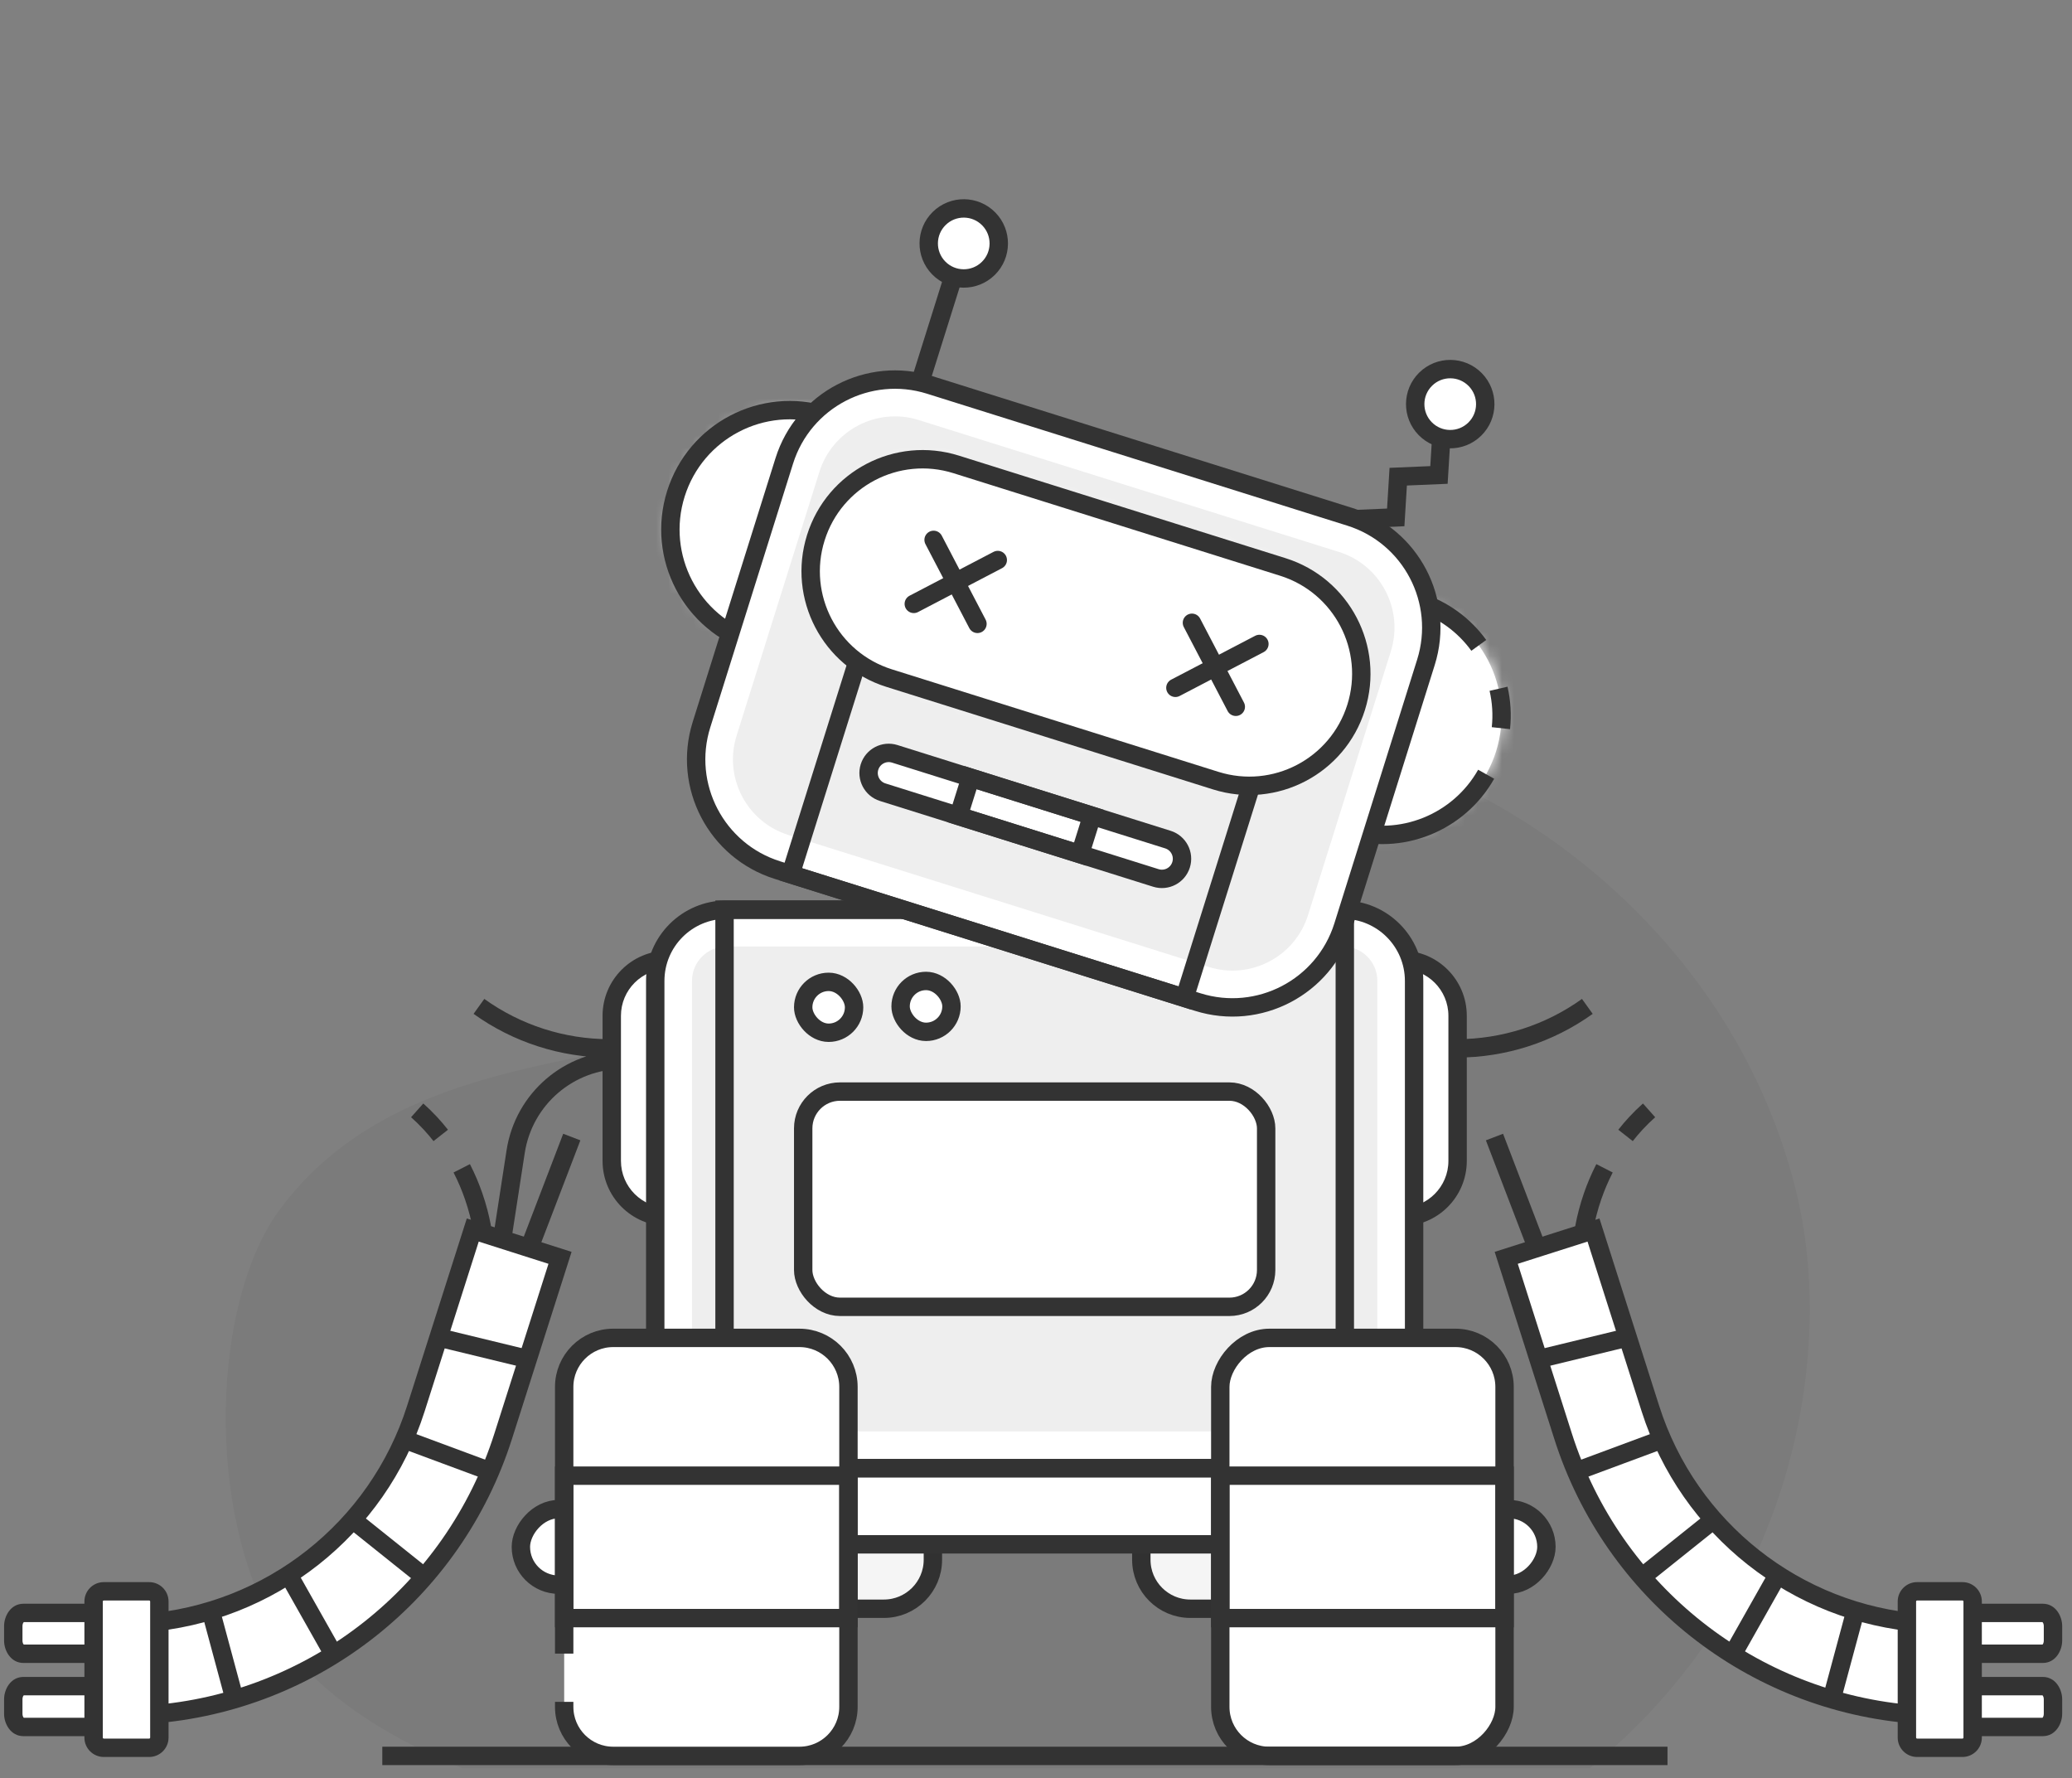 <svg width="169" height="145" viewBox="0 0 169 145" fill="none" xmlns="http://www.w3.org/2000/svg">
<rect x="0" y="0" width="169" height="145" fill="#808080" stroke="none"/>
<rect x="50.09" y="109.198" width="26" height="22" rx="4" fill="white" stroke="#333333" stroke-width="1.5"/>
<rect width="26" height="22" rx="4" transform="matrix(-1 0 0 1 119.09 109.198)" fill="white" stroke="#333333" stroke-width="1.5"/>
<path fill-rule="evenodd" clip-rule="evenodd" d="M129.667 144.198C146.508 130.524 149.712 110.157 146.485 97.109C140.992 74.895 120.682 61.9 106.946 60.432C96.908 59.357 85.189 61.943 77.895 69.148C69.887 77.056 63.427 81.827 54.328 84.543C45.64 87.138 31.172 87.419 22.853 98.598C17.283 106.083 16.695 123.105 22.564 132.998C26.835 140.198 37.357 143.983 37.696 144.198H129.667Z" fill="black" fill-opacity="0.04"/>
<path d="M42.059 93.916L41.318 93.802L42.059 93.916ZM41.318 93.802L38.218 113.912L39.7 114.14L42.8 94.031L41.318 93.802ZM50.785 85.682C46.058 85.682 42.038 89.13 41.318 93.802L42.8 94.031C43.407 90.09 46.798 87.182 50.785 87.182V85.682ZM49.708 86.248H51.304V84.748H49.708V86.248ZM38.626 82.684C41.856 85.002 45.732 86.248 49.708 86.248V84.748C46.046 84.748 42.476 83.6 39.5 81.465L38.626 82.684Z" fill="#333333"/>
<path d="M118.824 86.248H117.228V84.748H118.824V86.248ZM129.906 82.684C126.676 85.002 122.8 86.248 118.824 86.248V84.748C122.486 84.748 126.056 83.6 129.032 81.465L129.906 82.684Z" fill="#333333"/>
<rect x="59.839" y="82.111" width="49.106" height="43.836" rx="5" fill="white" stroke="#333333" stroke-width="1.5"/>
<path d="M49.897 82.841C49.897 80.32 51.94 78.277 54.461 78.277H114.322C116.843 78.277 118.887 80.32 118.887 82.841V94.676C118.887 97.197 116.843 99.24 114.322 99.24H54.461C51.94 99.24 49.897 97.197 49.897 94.676V82.841Z" fill="white"/>
<path d="M54.461 79.027H114.323V77.527H54.461V79.027ZM118.137 82.841V94.676H119.637V82.841H118.137ZM114.323 98.49H54.461V99.99H114.323V98.49ZM50.647 94.676V82.841H49.147V94.676H50.647ZM54.461 98.49C52.355 98.49 50.647 96.782 50.647 94.676H49.147C49.147 97.611 51.526 99.99 54.461 99.99V98.49ZM118.137 94.676C118.137 96.782 116.429 98.49 114.323 98.49V99.99C117.258 99.99 119.637 97.611 119.637 94.676H118.137ZM114.323 79.027C116.429 79.027 118.137 80.735 118.137 82.841H119.637C119.637 79.906 117.258 77.527 114.323 77.527V79.027ZM54.461 77.527C51.526 77.527 49.147 79.906 49.147 82.841H50.647C50.647 80.735 52.355 79.027 54.461 79.027V77.527Z" fill="#333333"/>
<path d="M54.944 79.995C54.944 77.615 56.873 75.685 59.254 75.685H109.53C111.91 75.685 113.839 77.615 113.839 79.995V113.925C113.839 116.305 111.91 118.235 109.53 118.235H59.254C56.873 118.235 54.944 116.305 54.944 113.925V79.995Z" fill="#EEEEEE" stroke="white" stroke-width="3"/>
<path d="M59.254 74.935H109.53V73.435H59.254V74.935ZM114.589 79.995V113.925H116.089V79.995H114.589ZM109.53 118.985H59.254V120.485H109.53V118.985ZM54.194 113.925V79.995H52.694V113.925H54.194ZM59.254 118.985C56.459 118.985 54.194 116.72 54.194 113.925H52.694C52.694 117.548 55.631 120.485 59.254 120.485V118.985ZM114.589 113.925C114.589 116.72 112.324 118.985 109.53 118.985V120.485C113.153 120.485 116.089 117.548 116.089 113.925H114.589ZM109.53 74.935C112.324 74.935 114.589 77.201 114.589 79.995H116.089C116.089 76.372 113.153 73.435 109.53 73.435V74.935ZM59.254 73.435C55.631 73.435 52.694 76.372 52.694 79.995H54.194C54.194 77.201 56.459 74.935 59.254 74.935V73.435Z" fill="#333333"/>
<path d="M59.096 74.185V73.435H58.346V74.185H59.096ZM109.688 74.185H110.438V73.435H109.688V74.185ZM109.688 119.735V120.485H110.438V119.735H109.688ZM59.096 119.735H58.346V120.485H59.096V119.735ZM59.096 74.935H109.688V73.435H59.096V74.935ZM108.938 74.185V119.735H110.438V74.185H108.938ZM109.688 118.985H59.096V120.485H109.688V118.985ZM59.846 119.735V74.185H58.346V119.735H59.846Z" fill="#333333"/>
<rect x="67.012" y="90.522" width="34.76" height="14.554" rx="1.5" fill="white" stroke="white" stroke-width="3"/>
<rect x="65.512" y="89.022" width="37.76" height="17.554" rx="3" stroke="#333333" stroke-width="1.5"/>
<path d="M42.267 104.138L46.637 92.73" stroke="#333333" stroke-width="1.5"/>
<path d="M39.525 102.381C39.538 101.565 39.411 100.331 39.039 98.9C38.927 98.466 38.791 98.015 38.631 97.551C38.506 97.192 38.366 96.825 38.21 96.455C38.046 96.066 37.863 95.674 37.661 95.279M34.027 90.554C34.41 90.895 34.768 91.246 35.102 91.607C35.403 91.931 35.684 92.262 35.948 92.598" stroke="#333333" stroke-width="1.5"/>
<rect x="65.512" y="80.074" width="4.15" height="4.15" rx="2.075" fill="white" stroke="#333333" stroke-width="1.5"/>
<path d="M126.265 104.138L121.895 92.73" stroke="#333333" stroke-width="1.5"/>
<path d="M129.007 102.381C128.995 101.565 129.121 100.331 129.493 98.9C129.605 98.466 129.741 98.015 129.901 97.551C130.026 97.192 130.166 96.825 130.322 96.455C130.486 96.066 130.669 95.674 130.871 95.279M134.505 90.554C134.122 90.895 133.764 91.246 133.43 91.607C133.129 91.931 132.848 92.262 132.584 92.598" stroke="#333333" stroke-width="1.5"/>
<path d="M39.535 102.198L43.793 103.555L39.606 116.689C35.893 128.338 25.74 136.698 13.694 138.177L13.362 133.714C23.588 132.375 32.189 125.243 35.348 115.332L39.535 102.198Z" fill="white" stroke="white" stroke-width="3"/>
<path fill-rule="evenodd" clip-rule="evenodd" d="M45.678 102.581L41.036 117.145C36.984 129.855 25.616 138.829 12.313 139.82L11.758 132.372C22.023 131.607 30.793 124.683 33.919 114.876L38.561 100.313L45.678 102.581Z" stroke="#333333" stroke-width="1.5"/>
<path d="M1.913 140.839C1.455 140.839 1.083 140.359 1.083 139.767L1.083 138.581C1.083 137.989 1.455 137.509 1.913 137.509L9.797 137.509C10.255 137.509 10.627 137.989 10.627 138.581V139.767C10.627 140.359 10.255 140.839 9.797 140.839L1.913 140.839Z" fill="white"/>
<path d="M10.627 139.767H9.877H10.627ZM9.797 140.839V140.089V140.839ZM9.797 137.509V136.759V137.509ZM10.627 138.581H11.377H10.627ZM1.083 138.581L1.833 138.581L1.083 138.581ZM1.913 137.509L1.913 138.259L1.913 137.509ZM1.083 139.767H0.333H1.083ZM1.913 140.839L1.913 141.589L1.913 140.839ZM1.833 139.767L1.833 138.581L0.333 138.581L0.333 139.767H1.833ZM1.913 138.259L9.797 138.259V136.759L1.913 136.759L1.913 138.259ZM9.877 138.581V139.767H11.377V138.581H9.877ZM9.797 140.089L1.913 140.089L1.913 141.589L9.797 141.589V140.089ZM9.877 139.767C9.877 139.911 9.831 140.014 9.791 140.066C9.751 140.117 9.747 140.089 9.797 140.089V141.589C10.837 141.589 11.377 140.584 11.377 139.767H9.877ZM9.797 138.259C9.747 138.259 9.751 138.231 9.791 138.282C9.831 138.334 9.877 138.437 9.877 138.581H11.377C11.377 137.765 10.837 136.759 9.797 136.759V138.259ZM1.833 138.581C1.833 138.437 1.879 138.334 1.919 138.282C1.959 138.231 1.963 138.259 1.913 138.259L1.913 136.759C0.873 136.759 0.333 137.765 0.333 138.581L1.833 138.581ZM0.333 139.767C0.333 140.584 0.873 141.589 1.913 141.589L1.913 140.089C1.963 140.089 1.959 140.117 1.919 140.066C1.879 140.014 1.833 139.911 1.833 139.767H0.333Z" fill="#333333"/>
<path d="M1.913 134.87C1.455 134.87 1.083 134.39 1.083 133.798L1.083 132.612C1.083 132.02 1.455 131.54 1.913 131.54L9.797 131.54C10.255 131.54 10.627 132.02 10.627 132.612V133.798C10.627 134.39 10.255 134.87 9.797 134.87L1.913 134.87Z" fill="white"/>
<path d="M10.627 133.798H9.877H10.627ZM9.797 134.87V134.12V134.87ZM9.797 131.54V130.79V131.54ZM10.627 132.612H11.377H10.627ZM1.083 132.612L1.833 132.612L1.083 132.612ZM1.913 131.54L1.913 132.29L1.913 131.54ZM1.083 133.798H0.333H1.083ZM1.913 134.87L1.913 135.62L1.913 134.87ZM1.833 133.798L1.833 132.612L0.333 132.612L0.333 133.798H1.833ZM1.913 132.29L9.797 132.29V130.79L1.913 130.79L1.913 132.29ZM9.877 132.612V133.798H11.377V132.612H9.877ZM9.797 134.12L1.913 134.12L1.913 135.62L9.797 135.62V134.12ZM9.877 133.798C9.877 133.942 9.831 134.045 9.791 134.097C9.751 134.148 9.747 134.12 9.797 134.12V135.62C10.837 135.62 11.377 134.614 11.377 133.798H9.877ZM9.797 132.29C9.747 132.29 9.751 132.262 9.791 132.313C9.831 132.365 9.877 132.468 9.877 132.612H11.377C11.377 131.795 10.837 130.79 9.797 130.79V132.29ZM1.833 132.612C1.833 132.468 1.879 132.365 1.919 132.313C1.959 132.262 1.963 132.29 1.913 132.29L1.913 130.79C0.873 130.79 0.333 131.795 0.333 132.612L1.833 132.612ZM0.333 133.798C0.333 134.614 0.873 135.62 1.913 135.62L1.913 134.12C1.963 134.12 1.959 134.148 1.919 134.097C1.879 134.045 1.833 133.942 1.833 133.798H0.333Z" fill="#333333"/>
<path d="M11.498 141.037H9.135L9.135 131.277L11.498 131.277L11.498 141.037Z" fill="white" stroke="white" stroke-width="3"/>
<path d="M12.998 141.707H12.248H12.998ZM12.168 142.537V143.287H12.168L12.168 142.537ZM12.168 129.777V130.527V129.777ZM12.998 130.607H13.748H12.998ZM7.635 130.607L6.885 130.607L7.635 130.607ZM8.465 129.777V129.027V129.777ZM7.635 141.707H8.385H7.635ZM8.465 142.537V141.787V142.537ZM8.385 141.707L8.385 130.607L6.885 130.607L6.885 141.707H8.385ZM8.465 130.527L12.168 130.527V129.027L8.465 129.027L8.465 130.527ZM12.248 130.607L12.248 141.707H13.748L13.748 130.607L12.248 130.607ZM12.168 141.787H8.465V143.287H12.168V141.787ZM12.248 141.707C12.248 141.751 12.212 141.787 12.168 141.787L12.168 143.287C13.04 143.287 13.748 142.579 13.748 141.707H12.248ZM12.168 130.527C12.212 130.527 12.248 130.562 12.248 130.607L13.748 130.607C13.748 129.734 13.04 129.027 12.168 129.027V130.527ZM8.385 130.607C8.385 130.562 8.421 130.527 8.465 130.527L8.465 129.027C7.593 129.027 6.885 129.734 6.885 130.607L8.385 130.607ZM6.885 141.707C6.885 142.579 7.593 143.287 8.465 143.287L8.465 141.787C8.421 141.787 8.385 141.751 8.385 141.707H6.885Z" fill="#333333"/>
<rect x="73.456" y="80" width="4.15" height="4.15" rx="2.075" fill="white" stroke="#333333" stroke-width="1.5"/>
<circle cx="112.382" cy="114.758" r="0.426" fill="#333333"/>
<path d="M101.301 113.109C101.497 112.913 101.497 112.597 101.301 112.402C101.106 112.206 100.79 112.206 100.594 112.402L101.301 113.109ZM99.962 113.034C99.766 113.229 99.766 113.546 99.962 113.741C100.157 113.937 100.473 113.937 100.669 113.741L99.962 113.034ZM100.594 112.402L99.962 113.034L100.669 113.741L101.301 113.109L100.594 112.402Z" fill="#333333"/>
<path d="M128.997 102.198L124.739 103.555L128.925 116.689C132.639 128.338 142.792 136.698 154.838 138.177L155.17 133.714C144.944 132.375 136.343 125.243 133.184 115.332L128.997 102.198Z" fill="white" stroke="white" stroke-width="3"/>
<path fill-rule="evenodd" clip-rule="evenodd" d="M122.854 102.581L127.496 117.145C131.548 129.855 142.915 138.829 156.219 139.82L156.774 132.372C146.509 131.607 137.739 124.683 134.613 114.876L129.971 100.313L122.854 102.581Z" stroke="#333333" stroke-width="1.5"/>
<path d="M166.619 140.839C167.077 140.839 167.449 140.359 167.449 139.767L167.449 138.581C167.449 137.989 167.077 137.509 166.619 137.509L158.735 137.509C158.276 137.509 157.905 137.989 157.905 138.581V139.767C157.905 140.359 158.276 140.839 158.735 140.839L166.619 140.839Z" fill="white"/>
<path d="M157.905 139.767H158.655H157.905ZM158.735 140.839V140.089V140.839ZM158.735 137.509V136.759V137.509ZM157.905 138.581H157.155H157.905ZM167.449 138.581L166.699 138.581L167.449 138.581ZM166.619 137.509L166.619 138.259L166.619 137.509ZM167.449 139.767H168.199H167.449ZM166.619 140.839L166.619 141.589L166.619 140.839ZM166.699 139.767L166.699 138.581L168.199 138.581L168.199 139.767H166.699ZM166.619 138.259L158.735 138.259V136.759L166.619 136.759L166.619 138.259ZM158.655 138.581V139.767H157.155V138.581H158.655ZM158.735 140.089L166.619 140.089L166.619 141.589L158.735 141.589V140.089ZM158.655 139.767C158.655 139.911 158.701 140.014 158.741 140.066C158.781 140.117 158.785 140.089 158.735 140.089V141.589C157.695 141.589 157.155 140.584 157.155 139.767H158.655ZM158.735 138.259C158.785 138.259 158.781 138.231 158.741 138.282C158.701 138.334 158.655 138.437 158.655 138.581H157.155C157.155 137.765 157.695 136.759 158.735 136.759V138.259ZM166.699 138.581C166.699 138.437 166.653 138.334 166.613 138.282C166.573 138.231 166.569 138.259 166.619 138.259L166.619 136.759C167.659 136.759 168.199 137.765 168.199 138.581L166.699 138.581ZM168.199 139.767C168.199 140.584 167.659 141.589 166.619 141.589L166.619 140.089C166.569 140.089 166.573 140.117 166.613 140.066C166.653 140.014 166.699 139.911 166.699 139.767H168.199Z" fill="#333333"/>
<path d="M166.619 134.87C167.077 134.87 167.449 134.39 167.449 133.798L167.449 132.612C167.449 132.02 167.077 131.54 166.619 131.54L158.735 131.54C158.276 131.54 157.905 132.02 157.905 132.612V133.798C157.905 134.39 158.276 134.87 158.735 134.87L166.619 134.87Z" fill="white"/>
<path d="M157.905 133.798H158.655H157.905ZM158.735 134.87V134.12V134.87ZM158.735 131.54V130.79V131.54ZM157.905 132.612H157.155H157.905ZM167.449 132.612L166.699 132.612L167.449 132.612ZM166.619 131.54L166.619 132.29L166.619 131.54ZM167.449 133.798H168.199H167.449ZM166.619 134.87L166.619 135.62L166.619 134.87ZM166.699 133.798L166.699 132.612L168.199 132.612L168.199 133.798H166.699ZM166.619 132.29L158.735 132.29V130.79L166.619 130.79L166.619 132.29ZM158.655 132.612V133.798H157.155V132.612H158.655ZM158.735 134.12L166.619 134.12L166.619 135.62L158.735 135.62V134.12ZM158.655 133.798C158.655 133.942 158.701 134.045 158.741 134.097C158.781 134.148 158.785 134.12 158.735 134.12V135.62C157.695 135.62 157.155 134.614 157.155 133.798H158.655ZM158.735 132.29C158.785 132.29 158.781 132.262 158.741 132.313C158.701 132.365 158.655 132.468 158.655 132.612H157.155C157.155 131.795 157.695 130.79 158.735 130.79V132.29ZM166.699 132.612C166.699 132.468 166.653 132.365 166.613 132.313C166.573 132.262 166.569 132.29 166.619 132.29L166.619 130.79C167.659 130.79 168.199 131.795 168.199 132.612L166.699 132.612ZM168.199 133.798C168.199 134.614 167.659 135.62 166.619 135.62L166.619 134.12C166.569 134.12 166.573 134.148 166.613 134.097C166.653 134.045 166.699 133.942 166.699 133.798H168.199Z" fill="#333333"/>
<path d="M157.034 141.037H159.397L159.397 131.277L157.034 131.277L157.034 141.037Z" fill="white" stroke="white" stroke-width="3"/>
<path d="M155.534 141.707H156.284H155.534ZM156.364 142.537V143.287H156.364L156.364 142.537ZM156.364 129.777V130.527V129.777ZM155.534 130.607H154.784H155.534ZM160.897 130.607L161.647 130.607L160.897 130.607ZM160.067 129.777V129.027V129.777ZM160.897 141.707H160.147H160.897ZM160.067 142.537V141.787V142.537ZM160.147 141.707L160.147 130.607L161.647 130.607L161.647 141.707H160.147ZM160.067 130.527L156.364 130.527V129.027L160.067 129.027L160.067 130.527ZM156.284 130.607L156.284 141.707H154.784L154.784 130.607L156.284 130.607ZM156.364 141.787H160.067V143.287H156.364V141.787ZM156.284 141.707C156.284 141.751 156.32 141.787 156.364 141.787L156.364 143.287C155.492 143.287 154.784 142.579 154.784 141.707H156.284ZM156.364 130.527C156.32 130.527 156.284 130.562 156.284 130.607L154.784 130.607C154.784 129.734 155.492 129.027 156.364 129.027V130.527ZM160.147 130.607C160.147 130.562 160.111 130.527 160.067 130.527L160.067 129.027C160.939 129.027 161.647 129.734 161.647 130.607L160.147 130.607ZM161.647 141.707C161.647 142.579 160.939 143.287 160.067 143.287L160.067 141.787C160.111 141.787 160.147 141.751 160.147 141.707H161.647Z" fill="#333333"/>
<rect width="14.011" height="6.162" rx="3.081" transform="matrix(-1 0 0 1 126.131 123.073)" fill="white" stroke="#333333" stroke-width="1.5"/>
<rect width="14.011" height="6.162" rx="3.081" transform="matrix(-1 0 0 1 56.496 123.073)" fill="white" stroke="#333333" stroke-width="1.5"/>
<rect width="23.186" height="34.091" rx="4" transform="matrix(-1 0 0 1 122.717 109.109)" fill="white"/>
<rect width="23.186" height="34.091" rx="4" transform="matrix(-1 0 0 1 122.717 109.109)" stroke="#333333" stroke-width="1.5"/>
<rect width="23.186" height="11.616" transform="matrix(-1 0 0 1 122.717 120.346)" stroke="#333333" stroke-width="1.5"/>
<path d="M31.182 143.2H136.008" stroke="#333333" stroke-width="1.5"/>
<path d="M29.09 124.198L34.09 128.198" stroke="#333333" stroke-width="1.5"/>
<path d="M23.395 128.178L26.986 134.535" stroke="#333333" stroke-width="1.5"/>
<path d="M17.237 131.541L19.137 138.591" stroke="#333333" stroke-width="1.5"/>
<path d="M33.334 117.527L40.179 120.067" stroke="#333333" stroke-width="1.5"/>
<path d="M35.979 109.122L43.074 110.844" stroke="#333333" stroke-width="1.5"/>
<path d="M139.442 124.198L134.442 128.198" stroke="#333333" stroke-width="1.5"/>
<path d="M145.137 128.178L141.546 134.535" stroke="#333333" stroke-width="1.5"/>
<path d="M151.295 131.541L149.395 138.591" stroke="#333333" stroke-width="1.5"/>
<path d="M135.198 117.527L128.353 120.067" stroke="#333333" stroke-width="1.5"/>
<path d="M132.553 109.122L125.458 110.844" stroke="#333333" stroke-width="1.5"/>
<rect width="23.186" height="34.091" rx="4" transform="matrix(-1 0 0 1 69.203 109.109)" fill="white"/>
<path d="M46.017 134.857V113.109C46.017 110.9 47.808 109.109 50.017 109.109H65.203C67.412 109.109 69.203 110.9 69.203 113.109V139.2C69.203 141.409 67.412 143.2 65.203 143.2H50.017C47.808 143.2 46.017 141.409 46.017 139.2V138.794" stroke="#333333" stroke-width="1.5"/>
<rect width="23.186" height="11.616" transform="matrix(-1 0 0 1 69.203 120.346)" stroke="#333333" stroke-width="1.5"/>
<mask id="path-57-inside-1_10633_9475" fill="white">
<path d="M55.128 40.27C56.738 35.14 62.202 32.286 67.332 33.897L115.654 49.065C120.784 50.675 123.637 56.139 122.027 61.269C120.417 66.399 114.953 69.252 109.823 67.642L61.501 52.474C56.371 50.863 53.518 45.399 55.128 40.27Z"/>
</mask>
<path d="M55.128 40.27C56.738 35.14 62.202 32.286 67.332 33.897L115.654 49.065C120.784 50.675 123.637 56.139 122.027 61.269C120.417 66.399 114.953 69.252 109.823 67.642L61.501 52.474C56.371 50.863 53.518 45.399 55.128 40.27Z" fill="white"/>
<path d="M115.654 49.065L114.756 51.927L114.756 51.927L115.654 49.065ZM67.332 33.897L68.231 31.035L68.231 31.035L67.332 33.897ZM66.434 36.759L114.756 51.927L116.552 46.203L68.231 31.035L66.434 36.759ZM110.721 64.78L62.399 49.611L60.602 55.336L108.924 70.504L110.721 64.78ZM62.399 49.611C58.85 48.497 56.876 44.717 57.99 41.168L52.266 39.371C50.159 46.082 53.892 53.229 60.602 55.336L62.399 49.611ZM119.164 60.371C118.05 63.92 114.27 65.894 110.721 64.78L108.924 70.504C115.635 72.611 122.783 68.878 124.889 62.168L119.164 60.371ZM114.756 51.927C118.305 53.041 120.279 56.822 119.164 60.371L124.889 62.168C126.996 55.457 123.263 48.309 116.552 46.203L114.756 51.927ZM68.231 31.035C61.52 28.928 54.372 32.66 52.266 39.371L57.99 41.168C59.104 37.619 62.885 35.645 66.434 36.759L68.231 31.035Z" fill="white" mask="url(#path-57-inside-1_10633_9475)"/>
<path d="M61.501 52.473L61.725 51.758L61.501 52.473ZM109.822 67.642L109.598 68.357L109.822 67.642ZM115.654 49.065L115.429 49.78L115.654 49.065ZM67.332 33.896L67.556 33.181L67.556 33.181L67.332 33.896ZM67.107 34.612L115.429 49.78L115.878 48.349L67.556 33.181L67.107 34.612ZM110.047 66.926L61.725 51.758L61.276 53.189L109.598 68.357L110.047 66.926ZM61.725 51.758C56.99 50.272 54.357 45.228 55.843 40.494L54.412 40.045C52.678 45.57 55.751 51.455 61.276 53.189L61.725 51.758ZM67.556 33.181C62.031 31.447 56.147 34.52 54.412 40.045L55.843 40.494C57.33 35.759 62.373 33.126 67.107 34.612L67.556 33.181ZM115.429 49.78C117.345 50.382 118.915 51.564 120.009 53.073L121.223 52.192C119.947 50.431 118.112 49.05 115.878 48.349L115.429 49.78ZM121.496 56.339C121.717 57.296 121.783 58.296 121.675 59.304L123.166 59.465C123.293 58.287 123.216 57.118 122.958 56.002L121.496 56.339ZM120.563 62.774C118.524 66.392 114.168 68.22 110.047 66.926L109.598 68.357C114.409 69.867 119.49 67.733 121.87 63.51L120.563 62.774Z" fill="#333333"/>
<path d="M110.518 42.336L113.841 42.195L114.044 38.875L117.367 38.734L117.571 35.415" stroke="#333333" stroke-width="1.5"/>
<circle cx="118.286" cy="32.958" r="2.857" transform="rotate(45.544 118.286 32.958)" fill="white" stroke="#333333" stroke-width="1.5"/>
<path d="M74.979 31.411L77.939 21.983" stroke="#333333" stroke-width="1.5"/>
<circle cx="78.607" cy="19.854" r="2.857" transform="rotate(45.544 78.607 19.854)" fill="white" stroke="#333333" stroke-width="1.5"/>
<path d="M65.4 38.037C66.717 33.841 71.187 31.507 75.384 32.824L109.66 43.583C113.856 44.9 116.19 49.37 114.873 53.567L108.121 75.076C106.804 79.272 102.334 81.607 98.138 80.289L63.862 69.53C59.665 68.213 57.331 63.743 58.648 59.546L65.4 38.037Z" fill="#EEEEEE" stroke="white" stroke-width="3"/>
<mask id="path-65-inside-2_10633_9475" fill="white">
<path d="M66.542 43.852C68.053 39.04 73.178 36.364 77.991 37.874L104.634 46.237C109.446 47.748 112.123 52.874 110.612 57.686C109.101 62.498 103.976 65.175 99.163 63.664L72.52 55.301C67.708 53.791 65.031 48.665 66.542 43.852Z"/>
</mask>
<path d="M66.542 43.852C68.053 39.04 73.178 36.364 77.991 37.874L104.634 46.237C109.446 47.748 112.123 52.874 110.612 57.686C109.101 62.498 103.976 65.175 99.163 63.664L72.52 55.301C67.708 53.791 65.031 48.665 66.542 43.852Z" fill="white"/>
<path d="M77.092 40.736L103.735 49.1L105.532 43.375L78.889 35.012L77.092 40.736ZM100.062 60.802L73.419 52.439L71.622 58.163L98.265 66.527L100.062 60.802ZM73.419 52.439C70.187 51.424 68.39 47.983 69.404 44.751L63.68 42.954C61.673 49.347 65.229 56.157 71.622 58.163L73.419 52.439ZM107.75 56.788C106.735 60.019 103.293 61.816 100.062 60.802L98.265 66.527C104.658 68.534 111.468 64.978 113.474 58.585L107.75 56.788ZM103.735 49.1C106.967 50.114 108.764 53.556 107.75 56.788L113.474 58.585C115.481 52.191 111.925 45.382 105.532 43.375L103.735 49.1ZM78.889 35.012C72.496 33.005 65.687 36.561 63.68 42.954L69.404 44.751C70.419 41.519 73.861 39.722 77.092 40.736L78.889 35.012Z" fill="white" mask="url(#path-65-inside-2_10633_9475)"/>
<path d="M74.532 49.249L81.382 45.672" stroke="#333333" stroke-width="1.5" stroke-linecap="round"/>
<path d="M79.725 50.878L76.148 44.029" stroke="#333333" stroke-width="1.5" stroke-linecap="round"/>
<path d="M95.87 56.094L102.721 52.517" stroke="#333333" stroke-width="1.5" stroke-linecap="round"/>
<path d="M100.796 57.641L97.219 50.79" stroke="#333333" stroke-width="1.5" stroke-linecap="round"/>
<path d="M77.766 38.59L104.409 46.953L104.858 45.522L78.215 37.159L77.766 38.59ZM99.388 62.949L72.745 54.586L72.296 56.017L98.939 64.38L99.388 62.949ZM72.745 54.586C68.328 53.199 65.871 48.494 67.258 44.077L65.826 43.628C64.192 48.835 67.088 54.382 72.296 56.017L72.745 54.586ZM109.896 57.462C108.51 61.879 103.805 64.335 99.388 62.949L98.939 64.38C104.146 66.015 109.693 63.118 111.328 57.911L109.896 57.462ZM104.409 46.953C108.826 48.34 111.283 53.044 109.896 57.462L111.328 57.911C112.962 52.703 110.066 47.157 104.858 45.522L104.409 46.953ZM78.215 37.159C73.008 35.524 67.461 38.42 65.826 43.628L67.258 44.077C68.644 39.66 73.349 37.203 77.766 38.59L78.215 37.159Z" fill="#333333"/>
<path d="M57.737 61.413C58.21 59.525 58.778 57.662 59.439 55.832C60.461 52.786 61.342 50.323 61.42 50.351C60.945 52.237 60.376 54.098 59.715 55.927C58.698 58.983 57.812 61.436 57.737 61.413Z" fill="white"/>
<path d="M63.412 70.961L63.188 71.676L63.412 70.961ZM57.217 59.096L56.501 58.872L57.217 59.096ZM109.552 75.525L108.837 75.3L109.552 75.525ZM97.688 81.72L97.913 81.004L97.688 81.72ZM110.109 42.152L110.333 41.436L110.109 42.152ZM116.304 54.016L117.02 54.24L116.304 54.016ZM75.833 31.392L75.608 32.108L75.833 31.392ZM63.969 37.588L64.684 37.812L63.969 37.588ZM75.608 32.108L109.884 42.867L110.333 41.436L76.058 30.677L75.608 32.108ZM115.588 53.791L108.837 75.3L110.268 75.749L117.02 54.24L115.588 53.791ZM97.913 81.004L63.637 70.245L63.188 71.676L97.463 82.436L97.913 81.004ZM57.933 59.321L64.684 37.812L63.253 37.363L56.501 58.872L57.933 59.321ZM63.637 70.245C59.045 68.804 56.491 63.913 57.933 59.321L56.501 58.872C54.812 64.254 57.806 69.987 63.188 71.676L63.637 70.245ZM108.837 75.3C107.395 79.892 102.505 82.446 97.913 81.004L97.463 82.436C102.846 84.125 108.578 81.132 110.268 75.749L108.837 75.3ZM109.884 42.867C114.476 44.309 117.03 49.2 115.588 53.791L117.02 54.24C118.709 48.858 115.716 43.126 110.333 41.436L109.884 42.867ZM76.058 30.677C70.675 28.987 64.943 31.981 63.253 37.363L64.684 37.812C66.126 33.221 71.016 30.667 75.608 32.108L76.058 30.677Z" fill="#333333"/>
<path d="M70.921 62.55C71.193 61.686 72.113 61.206 72.977 61.477L95.26 68.472C96.124 68.743 96.605 69.663 96.333 70.527C96.062 71.391 95.142 71.871 94.278 71.6L71.995 64.606C71.131 64.334 70.65 63.414 70.921 62.55Z" fill="white" stroke="#333333" stroke-width="1.5"/>
<rect x="79.163" y="63.419" width="10.387" height="3.279" transform="rotate(17.427 79.163 63.419)" stroke="#333333" stroke-width="1.5"/>
<path d="M69.869 54.146L64.485 71.298L96.615 81.383L101.999 64.232" stroke="#333333" stroke-width="1.5"/>
</svg>
